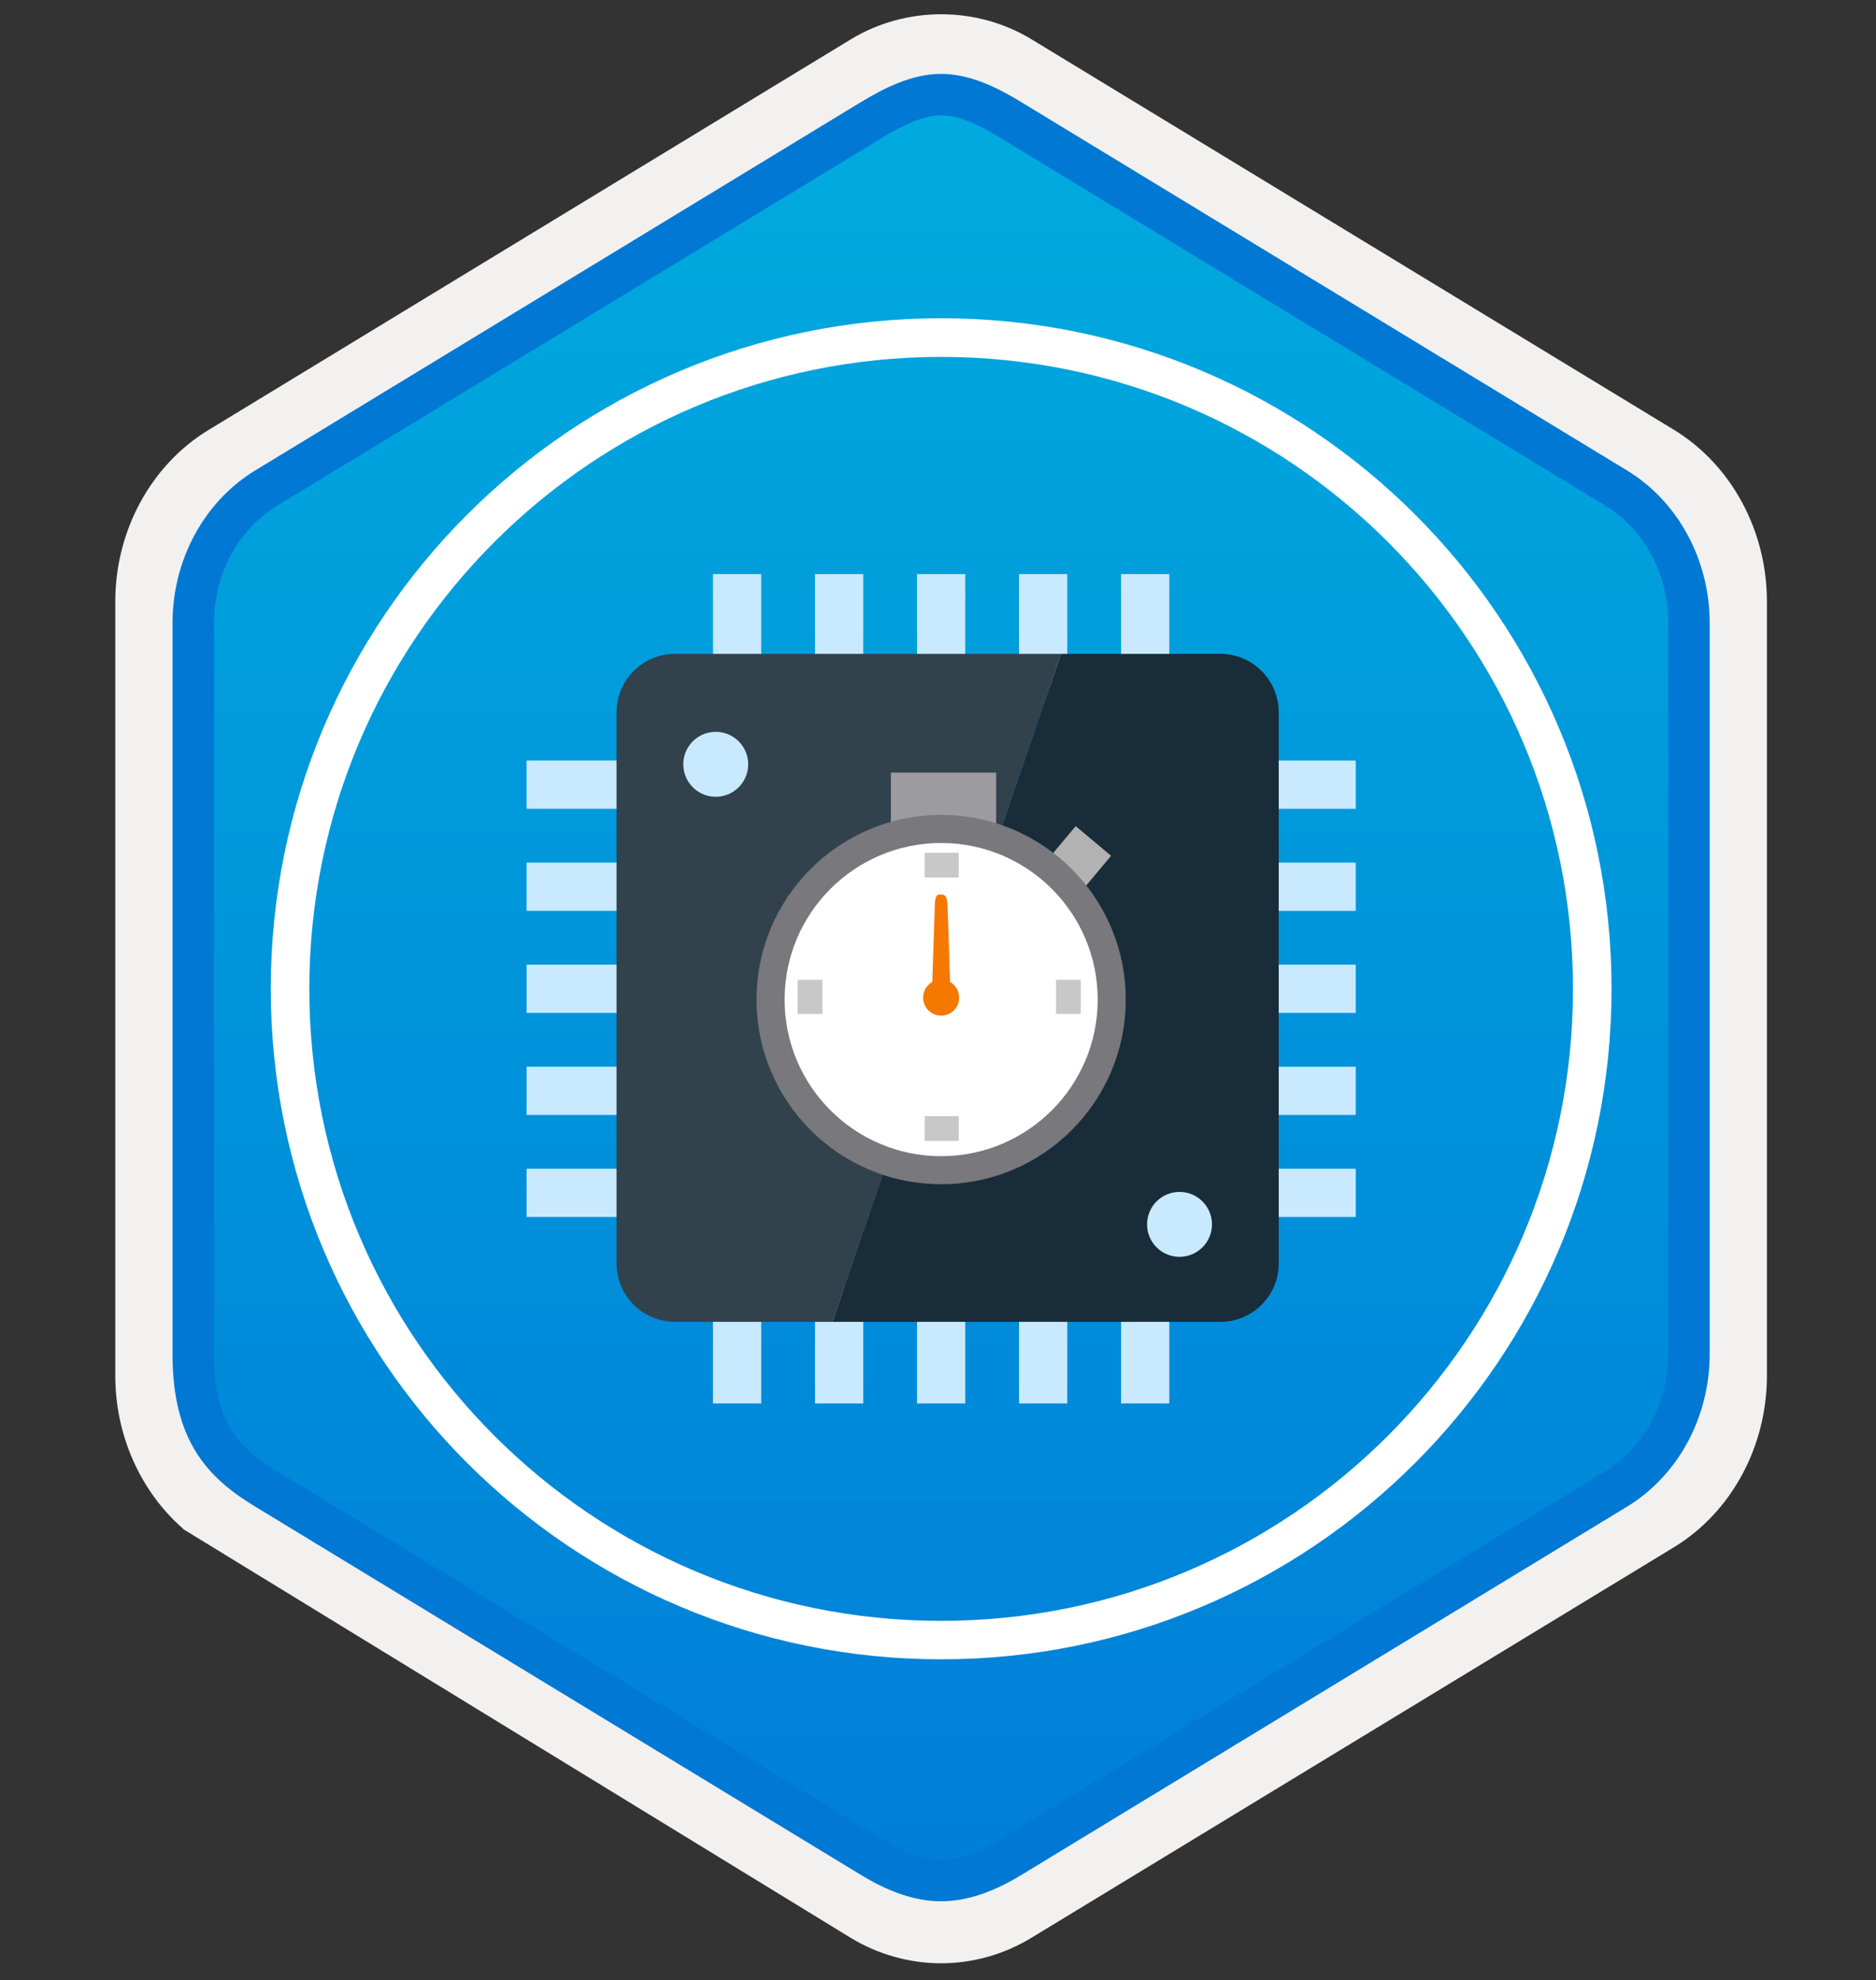 <svg width="181" height="191" viewBox="0 0 181 191" fill="none" xmlns="http://www.w3.org/2000/svg">
<rect x="0" y="0" width="181" height="191" fill="#333333" stroke="none"/>
<path d="M90.804 189.378C93.864 189.378 96.874 188.528 99.534 186.908L161.504 149.248C167.044 145.878 170.474 139.548 170.474 132.708V57.998C170.474 51.178 167.044 44.838 161.504 41.458L99.534 3.798C94.204 0.558 87.384 0.578 82.084 3.798L20.114 41.478C14.574 44.848 11.124 51.178 11.124 58.018V132.718C11.124 138.478 13.574 143.898 17.674 147.468V147.498L82.084 186.928C84.724 188.528 87.744 189.378 90.804 189.378ZM91.454 8.328C93.404 8.328 95.884 9.538 97.594 10.588L158.354 47.778C162.104 50.058 164.224 56.658 164.224 61.408L163.594 132.708C163.594 137.458 160.394 141.728 156.644 144.008L96.244 180.388C92.814 182.478 90.024 182.478 86.584 180.388L25.374 143.918C21.624 141.638 18.604 137.438 18.604 132.708V59.068C18.604 54.328 21.334 49.438 25.104 47.148L85.684 10.588C87.384 9.548 89.504 8.328 91.454 8.328Z" fill="#F2F1F0"/>
<path fill-rule="evenodd" clip-rule="evenodd" d="M98.704 11.908C96.254 10.408 93.534 9.658 90.804 9.658C88.074 9.658 85.354 10.418 82.904 11.908L26.774 46.238C21.754 49.308 18.644 55.058 18.644 61.308V129.408C18.644 135.638 21.744 141.408 26.774 144.478L82.904 178.808C85.354 180.308 88.074 181.058 90.804 181.058C93.534 181.058 96.254 180.318 98.704 178.808L154.834 144.478C159.854 141.408 162.964 135.638 162.964 129.408V61.308C162.964 55.078 159.864 49.328 154.834 46.238L98.704 11.908Z" fill="url(#paint0_linear)"/>
<path fill-rule="evenodd" clip-rule="evenodd" d="M90.804 11.128C92.484 11.128 94.374 11.998 96.434 13.248L154.904 48.788C158.554 51.008 160.964 55.278 160.964 60.108V130.588C160.964 135.408 158.554 139.688 154.904 141.908L96.444 177.448C94.484 178.638 92.564 179.388 90.814 179.388C89.064 179.388 87.144 178.638 85.184 177.448L26.704 141.918C24.694 140.688 23.244 139.488 22.264 137.878C21.284 136.278 20.644 134.058 20.644 130.598V60.118C20.644 55.288 23.054 51.018 26.704 48.798L85.164 13.258C87.254 12.008 89.114 11.128 90.804 11.128ZM98.514 180.878L156.974 145.338C161.894 142.348 164.954 136.728 164.954 130.598V60.118C164.954 53.988 161.894 48.368 156.974 45.378L98.514 9.838C96.404 8.558 93.694 7.128 90.804 7.128C87.904 7.128 85.194 8.568 83.104 9.828H83.094L24.624 45.378C19.704 48.368 16.644 53.988 16.644 60.118V130.598C16.644 134.558 17.384 137.548 18.844 139.958C20.304 142.358 22.364 143.958 24.624 145.328L83.084 180.868C85.304 182.218 87.974 183.398 90.794 183.398C93.614 183.398 96.294 182.228 98.514 180.878Z" fill="#0078D4"/>
<path fill-rule="evenodd" clip-rule="evenodd" d="M90.804 156.348C57.134 156.348 29.844 129.058 29.844 95.388C29.844 61.718 57.134 34.428 90.804 34.428C124.474 34.428 151.764 61.718 151.764 95.388C151.764 129.058 124.474 156.348 90.804 156.348ZM155.484 95.378C155.484 131.098 126.524 160.058 90.804 160.058C55.084 160.058 26.124 131.098 26.124 95.378C26.124 59.658 55.084 30.698 90.804 30.698C126.524 30.698 155.484 59.648 155.484 95.378Z" fill="white"/>
<path d="M73.445 55.377H68.792V66.293H73.445V55.377Z" fill="#C9EAFE"/>
<path d="M83.288 55.377H78.635V66.293H83.288V55.377Z" fill="#C9EAFE"/>
<path d="M93.131 55.377H88.478V66.293H93.131V55.377Z" fill="#C9EAFE"/>
<path d="M102.974 55.377H98.321V66.293H102.974V55.377Z" fill="#C9EAFE"/>
<path d="M112.817 55.377H108.164V66.293H112.817V55.377Z" fill="#C9EAFE"/>
<path d="M73.445 124.462H68.792V135.378H73.445V124.462Z" fill="#C9EAFE"/>
<path d="M83.288 124.462H78.635V135.378H83.288V124.462Z" fill="#C9EAFE"/>
<path d="M93.131 124.462H88.478V135.378H93.131V124.462Z" fill="#C9EAFE"/>
<path d="M102.974 124.462H98.321V135.378H102.974V124.462Z" fill="#C9EAFE"/>
<path d="M112.817 124.462H108.164V135.378H112.817V124.462Z" fill="#C9EAFE"/>
<path d="M130.803 78.018V73.365H119.886V78.018H130.803Z" fill="#C9EAFE"/>
<path d="M130.803 87.862V83.209H119.887V87.862H130.803Z" fill="#C9EAFE"/>
<path d="M130.804 97.705V93.052H119.887V97.705H130.804Z" fill="#C9EAFE"/>
<path d="M130.804 107.548V102.895H119.888V107.548H130.804Z" fill="#C9EAFE"/>
<path d="M130.804 117.392V112.739H119.888V117.392H130.804Z" fill="#C9EAFE"/>
<path d="M61.72 78.016V73.363H50.803V78.016H61.72Z" fill="#C9EAFE"/>
<path d="M61.72 87.86V83.207H50.803V87.86H61.72Z" fill="#C9EAFE"/>
<path d="M61.72 97.704V93.05H50.804V97.704H61.72Z" fill="#C9EAFE"/>
<path d="M61.721 107.547V102.894H50.804V107.547H61.721Z" fill="#C9EAFE"/>
<path d="M61.721 117.391V112.737H50.804V117.391H61.721Z" fill="#C9EAFE"/>
<path d="M123.374 121.867V68.711C123.374 65.599 120.848 63.073 117.736 63.073H102.368L80.314 127.505H117.736C120.855 127.505 123.374 124.979 123.374 121.867Z" fill="#192C39"/>
<path d="M65.123 63.073C62.011 63.073 59.485 65.599 59.485 68.711V121.867C59.485 124.979 62.011 127.505 65.123 127.505H80.32L102.368 63.073H65.123Z" fill="#31424D"/>
<path d="M69.057 76.856C70.786 76.856 72.188 75.454 72.188 73.725C72.188 71.995 70.786 70.593 69.057 70.593C67.327 70.593 65.925 71.995 65.925 73.725C65.925 75.454 67.327 76.856 69.057 76.856Z" fill="#C9EAFE"/>
<path d="M113.802 121.235C115.532 121.235 116.934 119.833 116.934 118.104C116.934 116.374 115.532 114.972 113.802 114.972C112.073 114.972 110.671 116.374 110.671 118.104C110.671 119.833 112.073 121.235 113.802 121.235Z" fill="#C9EAFE"/>
<path d="M90.803 112.493C99.666 112.493 106.85 105.309 106.85 96.446C106.85 87.584 99.666 80.4 90.803 80.4C81.941 80.4 74.757 87.584 74.757 96.446C74.757 105.309 81.941 112.493 90.803 112.493Z" fill="white"/>
<path d="M92.501 82.257H89.212V84.644H92.501V82.257Z" fill="#C8C8C8"/>
<path d="M92.501 107.666H89.212V110.053H92.501V107.666Z" fill="#C8C8C8"/>
<path d="M104.277 97.799V94.511H101.891V97.799H104.277Z" fill="#C8C8C8"/>
<path d="M79.346 97.799V94.511H76.959V97.799H79.346Z" fill="#C8C8C8"/>
<path d="M96.108 74.525H85.95V80.241H96.108V74.525Z" fill="#9B9BA0"/>
<path d="M107.2 82.55L103.784 79.69L100.924 83.107L104.34 85.967L107.2 82.55Z" fill="#B2B2B2"/>
<path d="M90.804 78.609C80.964 78.609 72.993 86.58 72.993 96.42C72.993 106.26 80.964 114.23 90.804 114.23C100.644 114.23 108.614 106.26 108.614 96.42C108.614 86.58 100.644 78.609 90.804 78.609ZM90.804 111.525C82.462 111.525 75.699 104.761 75.699 96.42C75.699 88.078 82.462 81.315 90.804 81.315C99.145 81.315 105.909 88.078 105.909 96.42C105.909 104.761 99.145 111.525 90.804 111.525Z" fill="#78787D"/>
<path d="M90.804 97.971C91.763 97.971 92.541 97.193 92.541 96.234C92.541 95.274 91.763 94.497 90.804 94.497C89.844 94.497 89.067 95.274 89.067 96.234C89.067 97.193 89.844 97.971 90.804 97.971Z" fill="#F57800"/>
<path d="M89.915 95.902C89.915 95.902 90.154 88.291 90.194 87.296C90.22 86.474 90.366 86.249 90.764 86.275C91.241 86.302 91.361 86.474 91.414 87.296C91.453 87.946 91.705 95.902 91.705 95.902H89.915Z" fill="#F57800"/>
<defs>
<linearGradient id="paint0_linear" x1="90.803" y1="9.658" x2="90.803" y2="181.058" gradientUnits="userSpaceOnUse">
<stop stop-color="#00ABDE"/>
<stop offset="1" stop-color="#007ED8"/>
</linearGradient>
</defs>
</svg>
